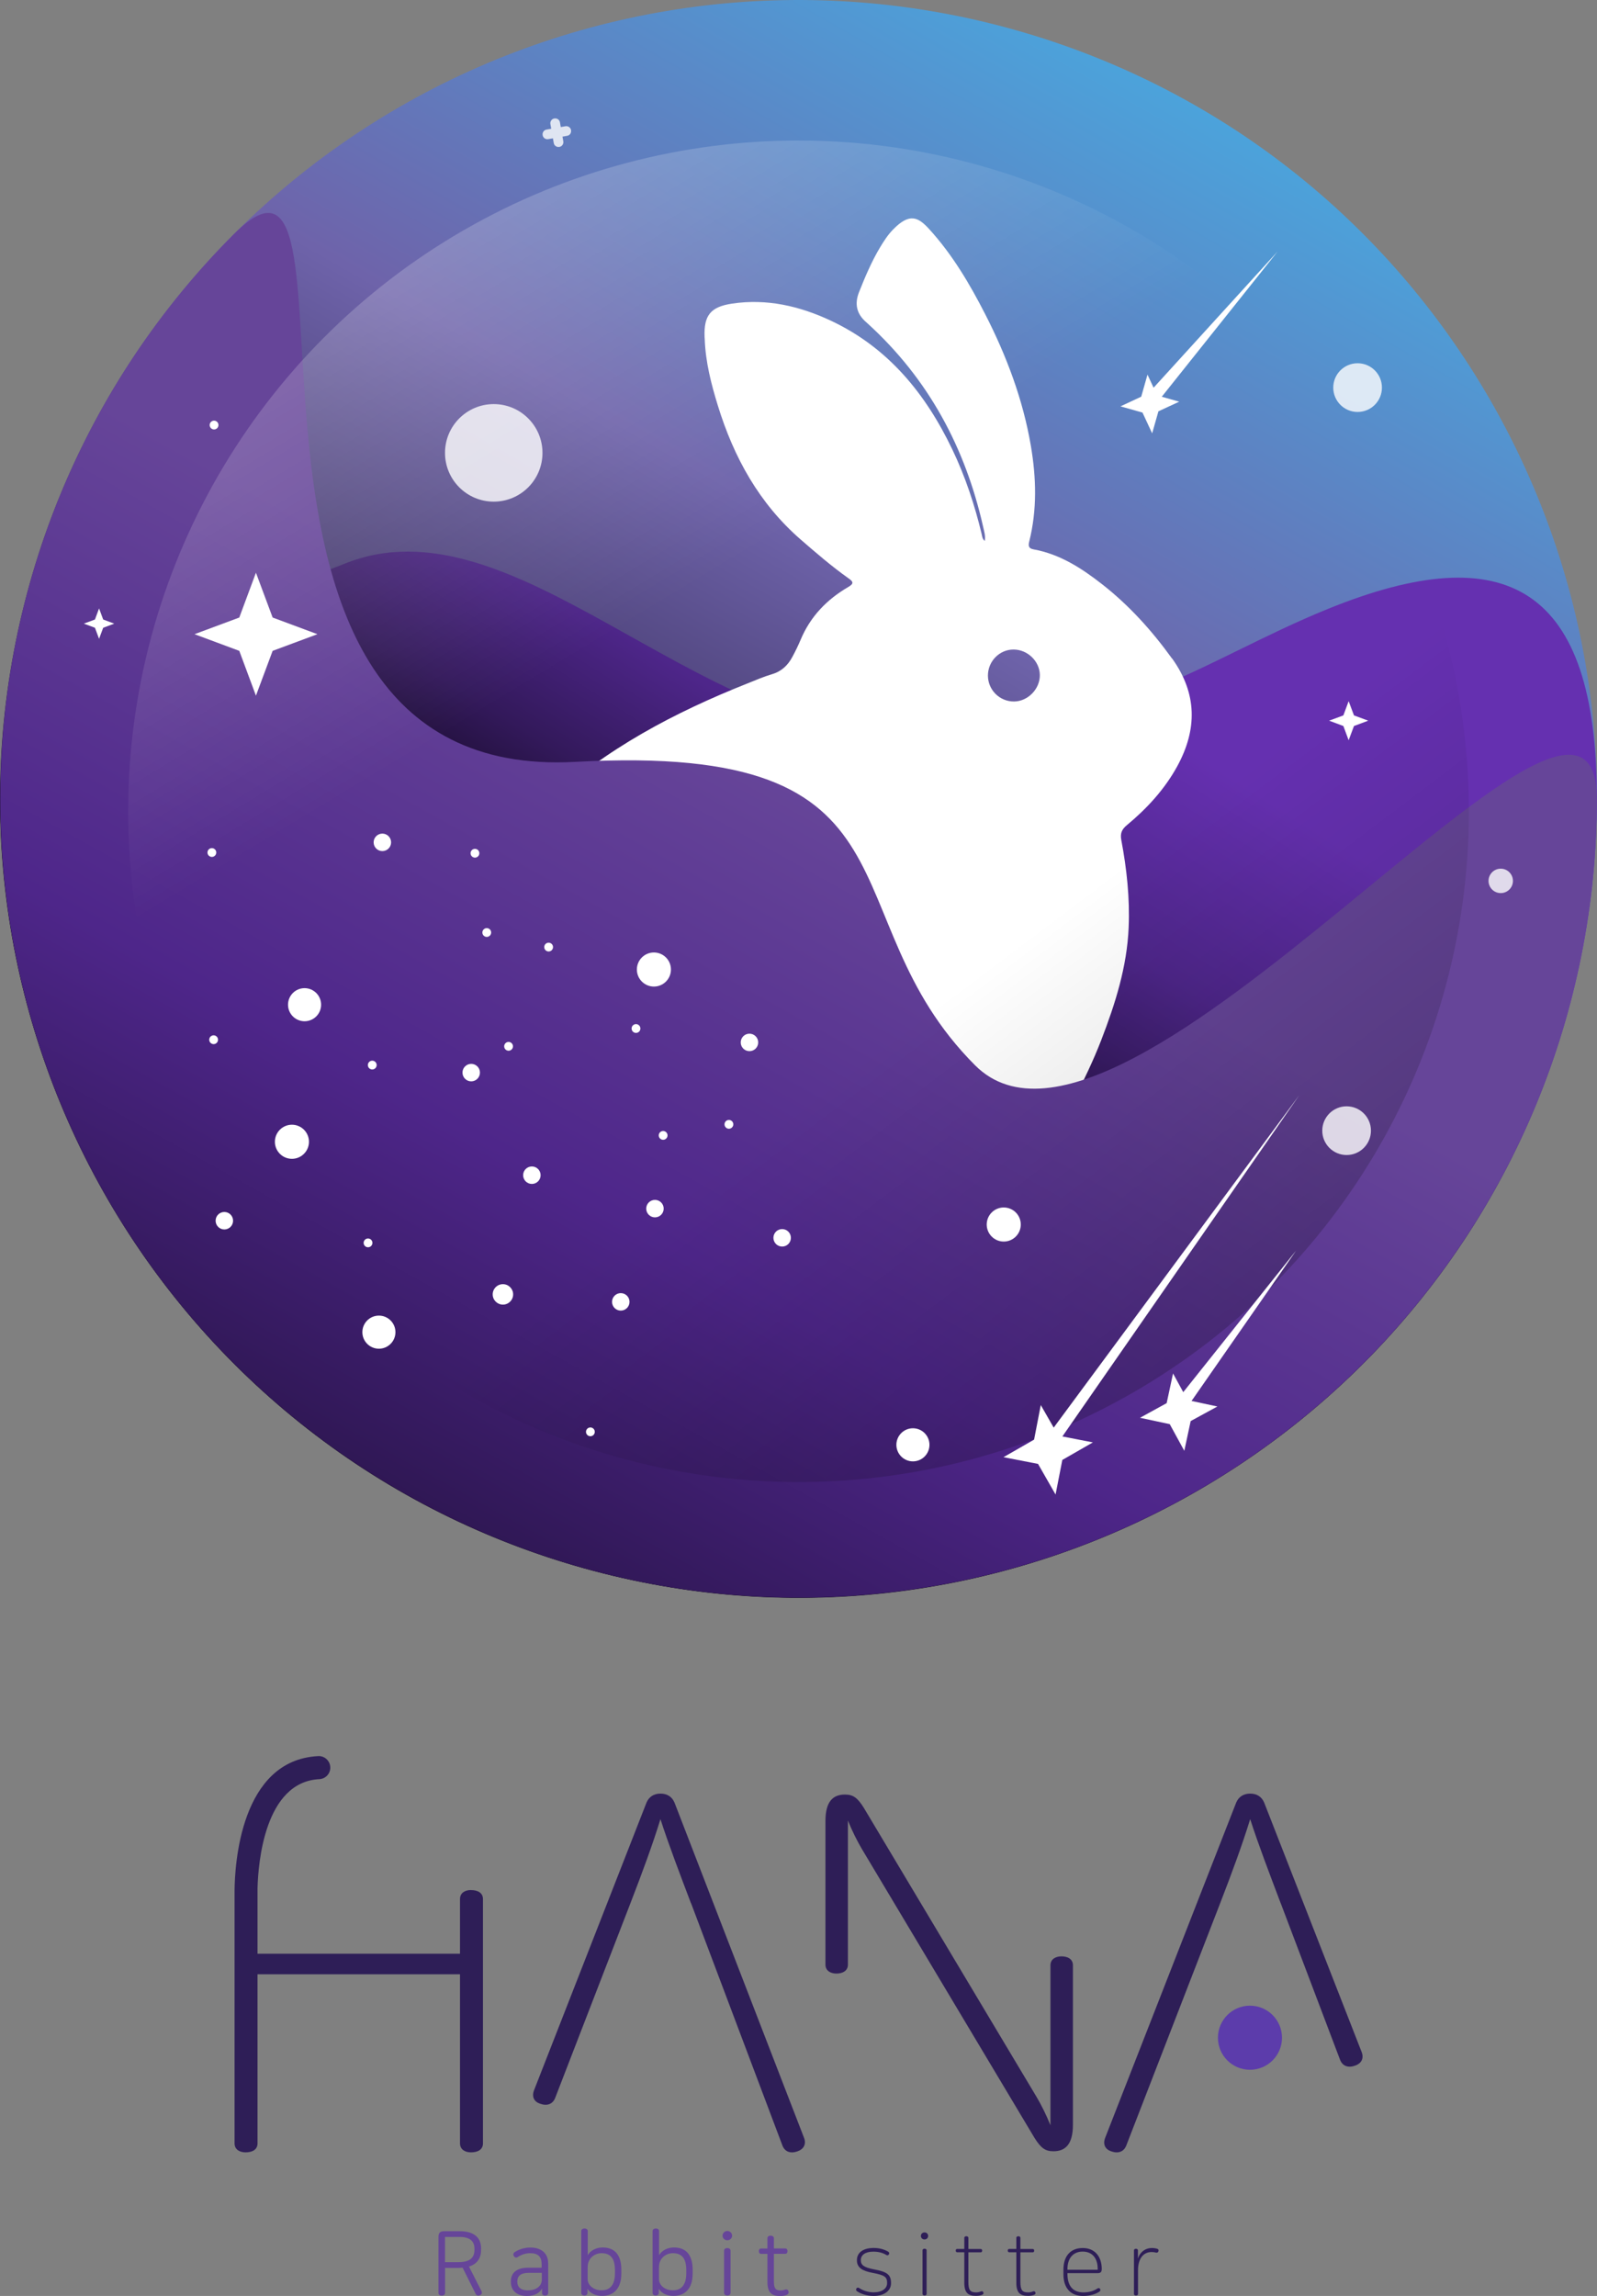 <?xml version="1.0" encoding="UTF-8"?><svg id="_레이어_2" xmlns="http://www.w3.org/2000/svg" xmlns:xlink="http://www.w3.org/1999/xlink" viewBox="0 0 290.65 417.6"><rect x="0" y="0" width="290.65" height="417.6" fill="#808080" stroke="none"/><defs><style>.cls-1{fill:#664599;}.cls-2,.cls-3{fill:#fff;}.cls-4{fill:url(#_무제_그라디언트_36);opacity:.3;}.cls-5{fill:url(#_무제_그라디언트_144);}.cls-6{fill:#5c3cab;}.cls-7{fill:url(#l_linearGradient997);}.cls-3{opacity:.8;}.cls-8{fill:url(#_무제_그라디언트_27);opacity:.32;}.cls-9{fill:#2e1e57;}.cls-10{fill:url(#_무제_그라디언트_106);}</style><linearGradient id="_무제_그라디언트_106" x1="221.64" y1="12.05" x2="109.7" y2="207.55" gradientUnits="userSpaceOnUse"><stop offset="0" stop-color="#49a8df"/><stop offset=".49" stop-color="#6e63aa"/><stop offset="1" stop-color="#170b28"/></linearGradient><linearGradient id="l_linearGradient997" x1="176.05" y1="110.85" x2="129.37" y2="184.92" gradientUnits="userSpaceOnUse"><stop offset="0" stop-color="#6530b0"/><stop offset=".42" stop-color="#4e268a"/><stop offset=".7" stop-color="#33195b"/><stop offset="1" stop-color="#0f071a"/></linearGradient><linearGradient id="_무제_그라디언트_144" x1="146.11" y1="143.88" x2="49.45" y2="318.27" gradientUnits="userSpaceOnUse"><stop offset="0" stop-color="#664599"/><stop offset=".42" stop-color="#4e268a"/><stop offset=".7" stop-color="#33195b"/><stop offset="1" stop-color="#170b28"/></linearGradient><linearGradient id="_무제_그라디언트_36" x1="246.91" y1="282.16" x2="171.32" y2="182.01" gradientUnits="userSpaceOnUse"><stop offset="0" stop-color="#000"/><stop offset="1" stop-color="#000" stop-opacity="0"/></linearGradient><linearGradient id="_무제_그라디언트_27" x1="58.74" y1="4.12" x2="122.05" y2="109" gradientUnits="userSpaceOnUse"><stop offset="0" stop-color="#fff"/><stop offset="1" stop-color="#fff" stop-opacity="0"/></linearGradient></defs><g id="_레이어_1-2"><g><g><path class="cls-10" d="m285.67,182.9c-20.77,77.51-100.44,123.5-177.94,102.74C30.22,264.86-15.78,185.19,4.99,107.69,14.96,70.47,39.31,38.73,72.68,19.47,106.05.2,145.71-5.02,182.93,4.95c77.51,20.77,123.5,100.44,102.74,177.94Z"/><path class="cls-7" d="m290.62,145.29c0,38.53-15.31,75.49-42.55,102.74-27.25,27.25-64.2,42.55-102.74,42.55s-75.49-15.31-102.74-42.55C15.34,220.78.04,183.82.04,145.29s26.94-28.34,62.67-42.76c30.6-12.35,63.46,31.21,101.99,31.21s53.56-13.49,77.03-23.01c32.54-13.2,48.89-3.97,48.89,34.56Z"/><path id="_토끼" class="cls-2" d="m213.3,119.77c-3.65-5.06-7.79-9.65-12.71-13.5-3.75-2.93-7.71-5.49-12.5-6.35-.98-.18-.94-.76-.76-1.47,1.43-5.75,1.27-11.53.29-17.33-1.44-8.46-4.43-16.38-8.32-23.98-2.83-5.53-5.98-10.86-10.21-15.49-1.98-2.16-3.54-3-6.57.11-.94.96-1.66,2.09-2.35,3.23-1.55,2.59-2.72,5.36-3.83,8.15q-1.27,3.21,1.25,5.41c.11.09.21.19.32.29,11.07,10.07,17.8,22.6,21.05,37.11.17.76.42,1.54.26,2.44-.46-.39-.46-.84-.56-1.25-1.27-5.31-2.98-10.46-5.34-15.39-4.87-10.18-11.7-18.55-22.14-23.44-5.67-2.65-11.62-4.03-17.93-3.09-3.91.58-5.17,2.12-5.02,6.06,0,.14.03.29.03.43.15,4.14,1.17,8.11,2.38,12.04,2.91,9.44,7.52,17.81,15.08,24.38,2.81,2.44,5.63,4.87,8.67,7.03.86.61,1.13.95-.05,1.63-3.84,2.24-6.83,5.32-8.59,9.48-.46,1.1-.98,2.17-1.55,3.22-.81,1.52-1.97,2.63-3.71,3.14-1.51.44-2.96,1.08-4.42,1.66-13.3,5.28-25.84,11.87-36.44,21.69-7.29,6.75-12.91,14.66-16.39,24.01-3.51,9.44-4.37,19.19-3.37,29.16.36,3.61.86,2.94-2.39,4.52-2.4,1.17-3.78,3.1-3.99,5.7-.39,4.8.92,9.06,4.37,12.55,1.68,1.69,3.76,2.76,5.85,3.82,1.09.55,1.46,1.31,1.02,2.44-.37.93-.78,1.84-1.16,2.77-1.49,3.62.61,7.24,4.46,7.7,5.88.7,11.8.84,17.7,1.06,11.11.42,22.23.45,33.34.28,5.38-.08,10.78-.15,16.14-.8,1.31-.16,2.08-.76,2.52-1.96.64-1.74.22-3.18-1.08-4.42-2.08-1.97-4.68-3.11-7.18-4.39-1.78-.91-1.82-.94-.92-2.79,1.25-2.58,2.75-5.02,4.32-7.42,1.73-2.65,1.94-2.68,4.28-.42,3,2.9,5.07,6.43,6.89,10.13,1.68,3.4,4.16,6.04,7.45,7.89,4.66,2.62,9.59,3.27,14.8,1.97,1.2-.3,1.6-.97,1.56-2.16-.06-1.6-.83-2.68-2.17-3.45-2.12-1.22-2.78-3.14-2.57-5.47.17-1.92.65-3.76,1.31-5.56,1.39-3.77,3.19-7.35,5.21-10.82,3.97-6.86,7.92-13.73,10.79-21.14,2.55-6.61,4.69-13.31,4.99-20.48.23-5.37-.35-10.67-1.34-15.93-.22-1.2.09-1.92,1.02-2.69,3.66-3.04,6.85-6.5,9.16-10.7,3.68-6.73,3.64-13.26-.94-19.63Zm-28.73,7.82c-2.61.03-4.76-2.08-4.77-4.7-.01-2.62,2.12-4.78,4.7-4.75,2.53.02,4.71,2.14,4.75,4.61.04,2.54-2.15,4.81-4.68,4.84Z"/><path class="cls-5" d="m290.62,145.29c0,38.53-15.31,75.49-42.55,102.74-27.25,27.25-64.2,42.55-102.74,42.55s-75.49-15.31-102.74-42.55C15.34,220.78.04,183.82.04,145.29S15.34,69.8,42.59,42.56c27.25-27.25-11.35,100.05,62.17,96.01,65.24-3.58,45.46,27.95,72.71,55.2s113.15-87,113.15-48.47Z"/><circle class="cls-3" cx="89.86" cy="82.37" r="8.87"/><circle class="cls-3" cx="247.08" cy="70.5" r="4.43"/><path class="cls-3" d="m102.92,22.96l-.86.15-.15-.86c-.08-.47-.53-.78-1-.7h-.04c-.47.09-.78.54-.7,1.01l.15.86-.86.15c-.47.08-.78.53-.7,1v.04c.09.47.54.78,1.01.7l.86-.15.15.86c.08.47.53.78,1,.7h.04c.47-.09.78-.54.7-1.01l-.15-.86.86-.15c.47-.08.78-.53.7-1v-.04c-.09-.47-.54-.78-1.01-.7Z"/><circle class="cls-3" cx="273.13" cy="160.22" r="2.22"/><circle class="cls-4" cx="145.33" cy="147.56" r="122"/><circle class="cls-8" cx="145.33" cy="147.56" r="122"/><circle class="cls-3" cx="245.08" cy="205.65" r="4.43"/><circle class="cls-2" cx="69.59" cy="153.21" r="1.59"/><circle class="cls-2" cx="136.4" cy="189.6" r="1.59"/><circle class="cls-2" cx="119.2" cy="219.83" r="1.59"/><circle class="cls-2" cx="85.76" cy="195.09" r="1.59"/><circle class="cls-2" cx="40.83" cy="222.03" r="1.59"/><circle class="cls-2" cx="68.96" cy="242.3" r="3.01"/><circle class="cls-2" cx="55.43" cy="182.74" r="3.01"/><circle class="cls-2" cx="166.15" cy="262.79" r="3.01"/><circle class="cls-2" cx="91.53" cy="235.43" r="1.86"/><circle class="cls-2" cx="66.98" cy="226.06" r=".8"/><circle class="cls-2" cx="38.96" cy="77.31" r=".8"/><circle class="cls-2" cx="38.56" cy="155.06" r=".8"/><circle class="cls-2" cx="38.88" cy="189.11" r=".8"/><circle class="cls-2" cx="107.45" cy="260.43" r=".8"/><circle class="cls-2" cx="92.56" cy="190.31" r=".8"/><circle class="cls-2" cx="86.44" cy="155.19" r=".8"/><circle class="cls-2" cx="67.75" cy="193.72" r=".8"/><circle class="cls-2" cx="120.69" cy="206.51" r=".8"/><circle class="cls-2" cx="88.59" cy="169.61" r=".8"/><circle class="cls-2" cx="115.75" cy="187.07" r=".8"/><circle class="cls-2" cx="99.85" cy="172.26" r=".8"/><circle class="cls-2" cx="132.66" cy="204.5" r=".8"/><circle class="cls-2" cx="142.35" cy="225.14" r="1.59"/><circle class="cls-2" cx="96.8" cy="213.75" r="1.59"/><circle class="cls-2" cx="112.98" cy="236.79" r="1.59"/><circle class="cls-2" cx="53.13" cy="207.67" r="3.1"/><circle class="cls-2" cx="182.68" cy="222.72" r="3.1"/><circle class="cls-2" cx="119.01" cy="176.34" r="3.1"/><polygon class="cls-2" points="188.92 266.26 192.11 271.83 193.34 265.54 198.9 262.35 193.35 261.27 236.47 199.19 191.77 259.66 189.42 255.56 188.2 261.85 182.63 265.04 188.92 266.26"/><polygon class="cls-2" points="213.49 249.81 212.33 255.21 207.48 257.87 212.89 259.03 215.54 263.88 216.7 258.47 221.56 255.82 216.86 254.81 235.88 227.47 215.35 253.21 213.49 249.81"/><polygon class="cls-2" points="245.45 134.64 246.42 132.05 249.01 131.08 246.42 130.12 245.45 127.53 244.49 130.12 241.9 131.08 244.49 132.05 245.45 134.64"/><polygon class="cls-2" points="46.58 126.53 49.62 118.38 57.77 115.35 49.62 112.32 46.58 104.17 43.55 112.32 35.4 115.35 43.55 118.38 46.58 126.53"/><polygon class="cls-2" points="18.03 110.66 17.28 112.68 15.26 113.43 17.28 114.18 18.03 116.19 18.78 114.18 20.79 113.43 18.78 112.68 18.03 110.66"/><polygon class="cls-2" points="232.52 45.74 209.95 70.52 208.84 68.14 207.7 72.15 203.93 73.91 207.93 75.04 209.69 78.82 210.83 74.81 214.61 73.06 211.44 72.16 232.52 45.74"/></g><g><g><path class="cls-9" d="m125.75,346.16c-2-5.28-4.09-10.74-5.55-15.29-1.46,4.73-3.28,9.65-5.46,15.29l-13.72,35.47c-.46,1.09-1.46,1.46-2.73,1-1.09-.36-1.55-1.27-1.09-2.46l20.46-52.3c.46-1.09,1.36-1.64,2.55-1.64s2.09.55,2.55,1.64l23.57,60.96c.46,1.18-.09,2.09-1.18,2.46-1.27.46-2.28.09-2.73-1l-16.65-44.13Z"/><path class="cls-9" d="m195.27,357.48v28.98c0,3.55-1.37,4.82-3.55,4.82-1.46,0-2.27-.55-3.46-2.46l-31.39-52.5c-.82-1.37-1.82-3.37-2.55-5.19v26.19c0,1.18-1,1.64-2.09,1.64-1,0-2-.46-2-1.64v-26.1c0-3.55,1.36-4.82,3.55-4.82,1.46,0,2.28.55,3.46,2.46l31.39,52.5c.82,1.36,1.82,3.37,2.55,5.19v-29.08c0-1.18,1-1.64,2-1.64,1.09,0,2.09.45,2.09,1.64Z"/><path class="cls-9" d="m233.08,346.16c-2-5.28-4.09-10.74-5.55-15.29-1.46,4.73-3.28,9.65-5.46,15.29l-17.11,44.13c-.46,1.09-1.46,1.46-2.73,1-1.09-.36-1.55-1.27-1.09-2.46l23.84-60.96c.46-1.09,1.36-1.64,2.55-1.64s2.09.55,2.55,1.64l17.74,45.37c.46,1.18-.09,2.09-1.18,2.46-1.27.46-2.28.09-2.73-1l-10.82-28.53Z"/><path class="cls-9" d="m85.72,343.77c-1,0-2,.45-2,1.64v9.94h-36.85v-11.94c.12-4.56,1.29-19.31,11.25-19.81,1.16-.06,2.05-1.04,1.99-2.2-.06-1.16-1.06-2.06-2.2-1.99-14.16.71-15.18,19.79-15.22,24.46h0v45.97c0,1.18,1,1.64,2,1.64,1.18,0,2.18-.46,2.18-1.64v-30.75h36.85v30.75c0,1.18,1,1.64,2,1.64,1.18,0,2.18-.46,2.18-1.64v-44.42c0-1.18-1-1.64-2.18-1.64Z"/><circle class="cls-6" cx="227.49" cy="370.63" r="5.83"/></g><g><path class="cls-1" d="m87.55,408.96v.29c0,1.56-.8,2.57-2.2,3l2.28,4.46c.16.33.05.59-.26.74-.31.16-.62.1-.79-.21l-2.39-4.79c-.23.03-.46.05-.7.05h-2.49v4.54c0,.34-.28.49-.61.49s-.59-.15-.59-.49v-10.14c0-.82.28-1.08,1.1-1.08h2.79c2.39,0,3.87,1.02,3.87,3.15Zm-4.1,2.49c2.02,0,2.9-.77,2.9-2.23v-.21c0-1.44-.89-2.15-2.75-2.15h-2.61v4.59h2.46Z"/><path class="cls-1" d="m99.77,411.6v5.47c0,.33-.28.46-.56.46s-.56-.13-.56-.46v-.8h-.02c-.16.34-.51.69-.93.92-.46.25-1.05.41-1.79.41-1.8,0-2.93-.93-2.93-2.52v-.16c0-1.39.9-2.46,3.13-2.46h2.47v-.61c0-1.38-.64-2.03-2.08-2.03-.84,0-1.61.26-2.29.71-.26.16-.54.07-.69-.18-.15-.23-.13-.52.13-.71.69-.47,1.75-.85,2.88-.85,2,0,3.23,1.08,3.23,2.82Zm-5.62,3.34v.1c0,.95.66,1.54,1.85,1.54.64,0,1.15-.1,1.59-.33.61-.33,1.02-.87,1.02-1.62v-1.23h-2.46c-1.46,0-2,.66-2,1.54Z"/><path class="cls-1" d="m106.97,405.83v4.36c.48-.87,1.56-1.41,2.69-1.41,2.26,0,3.42,1.39,3.42,4.06v.69c0,2.72-1.38,4.06-3.52,4.06-1.13,0-2.15-.48-2.61-1.25h-.03v.7c0,.33-.28.48-.56.48-.3,0-.57-.15-.57-.48v-11.23c0-.34.29-.49.59-.49.31,0,.59.15.59.49Zm-.02,6.46v2.26c0,1.05,1.03,2.02,2.54,2.02s2.43-.95,2.43-3.11v-.54c0-2.1-.77-3.1-2.44-3.1-1.29,0-2.52.95-2.52,2.47Z"/><path class="cls-1" d="m119.95,405.83v4.36c.48-.87,1.56-1.41,2.69-1.41,2.26,0,3.42,1.39,3.42,4.06v.69c0,2.72-1.38,4.06-3.52,4.06-1.13,0-2.15-.48-2.61-1.25h-.03v.7c0,.33-.28.48-.56.48-.3,0-.57-.15-.57-.48v-11.23c0-.34.29-.49.59-.49.31,0,.59.15.59.49Zm-.02,6.46v2.26c0,1.05,1.03,2.02,2.54,2.02s2.43-.95,2.43-3.11v-.54c0-2.1-.77-3.1-2.44-3.1-1.29,0-2.52.95-2.52,2.47Z"/><path class="cls-1" d="m133.24,406.63c0,.46-.38.84-.87.84s-.87-.38-.87-.84.38-.85.87-.85.87.38.87.85Zm-.28,2.75v7.65c0,.34-.28.49-.59.49-.29,0-.59-.15-.59-.49v-7.65c0-.34.29-.49.59-.49.31,0,.59.15.59.49Z"/><path class="cls-1" d="m140.85,407.11v1.85h2.08c.26,0,.39.21.39.48,0,.28-.13.49-.39.49h-2.08v5.02c0,1.26.3,1.64,1.2,1.64.31,0,.59-.05.85-.16.25-.08.48,0,.59.29.1.28,0,.52-.26.66-.31.15-.77.23-1.25.23-1.57,0-2.31-.67-2.31-2.56v-5.11h-1.15c-.28,0-.41-.21-.41-.49,0-.26.13-.48.41-.48h1.15v-1.85c0-.34.28-.49.57-.49.31,0,.61.15.61.49Z"/><path class="cls-9" d="m161.68,409.57c.16.1.2.29.1.46-.1.16-.26.23-.44.13-.62-.38-1.38-.62-2.39-.62-1.54,0-2.28.66-2.28,1.52v.05c0,.88.59,1.31,2.44,1.66,2.33.43,3.05.97,3.05,2.42v.13c0,1.29-1.2,2.28-3.18,2.28-1.25,0-2.39-.43-3.02-.87-.18-.13-.2-.31-.1-.48.11-.18.29-.23.49-.1.61.41,1.57.79,2.64.79,1.56,0,2.46-.71,2.46-1.66v-.05c0-1.07-.38-1.41-2.67-1.84-1.85-.34-2.82-.97-2.82-2.23v-.13c0-1.18.97-2.16,3.05-2.16,1.11,0,2.03.3,2.67.69Z"/><path class="cls-9" d="m168.92,406.68c0,.36-.28.64-.66.64s-.66-.28-.66-.64.28-.64.66-.64.66.28.66.64Zm-.28,2.62v7.92c0,.21-.18.29-.38.29-.18,0-.36-.08-.36-.29v-7.92c0-.21.18-.29.36-.29.2,0,.38.08.38.29Z"/><path class="cls-9" d="m176.24,407.04v2.02h2.26c.16,0,.25.13.25.29,0,.18-.08.31-.25.31h-2.26v5.36c0,1.52.33,1.93,1.41,1.93.33,0,.64-.07.88-.18.2-.08.34-.02.43.16.08.2.02.34-.18.44-.28.13-.69.21-1.15.21-1.39,0-2.13-.51-2.13-2.39v-5.54h-1.31c-.16,0-.25-.13-.25-.31,0-.16.08-.29.25-.29h1.31v-2.02c0-.21.18-.29.36-.29.2,0,.38.08.38.29Z"/><path class="cls-9" d="m185.71,407.04v2.02h2.26c.16,0,.25.13.25.29,0,.18-.08.31-.25.31h-2.26v5.36c0,1.52.33,1.93,1.41,1.93.33,0,.64-.07.88-.18.2-.08.34-.02.43.16.08.2.02.34-.18.44-.28.13-.69.21-1.15.21-1.39,0-2.13-.51-2.13-2.39v-5.54h-1.31c-.16,0-.25-.13-.25-.31,0-.16.08-.29.25-.29h1.31v-2.02c0-.21.18-.29.36-.29.2,0,.38.08.38.29Z"/><path class="cls-9" d="m200.51,412.75v.03c0,.44-.21.67-.72.67h-5.52v.12c0,2.33,1.11,3.38,2.9,3.38,1.06,0,1.9-.26,2.56-.71.2-.13.38-.08.48.08.1.16.08.34-.1.48-.7.47-1.72.8-2.98.8-2.18,0-3.59-1.33-3.59-3.95v-.82c0-2.62,1.41-3.95,3.51-3.95s3.47,1.43,3.47,3.87Zm-6.24,0v.08h5.51v-.12c0-2.08-1.07-3.18-2.74-3.18s-2.77,1.13-2.77,3.21Z"/><path class="cls-9" d="m210.65,409.03c.18.07.25.23.18.44-.07.2-.21.29-.41.25-.23-.07-.52-.11-.84-.11-1.62,0-2.46,1.39-2.46,3.26v4.36c0,.21-.18.29-.38.29-.18,0-.36-.08-.36-.29v-7.92c0-.21.18-.29.36-.29s.36.08.36.29v1.44h.02c.23-.82,1.08-1.87,2.52-1.87.38,0,.7.05,1,.15Z"/></g></g></g></g></svg>